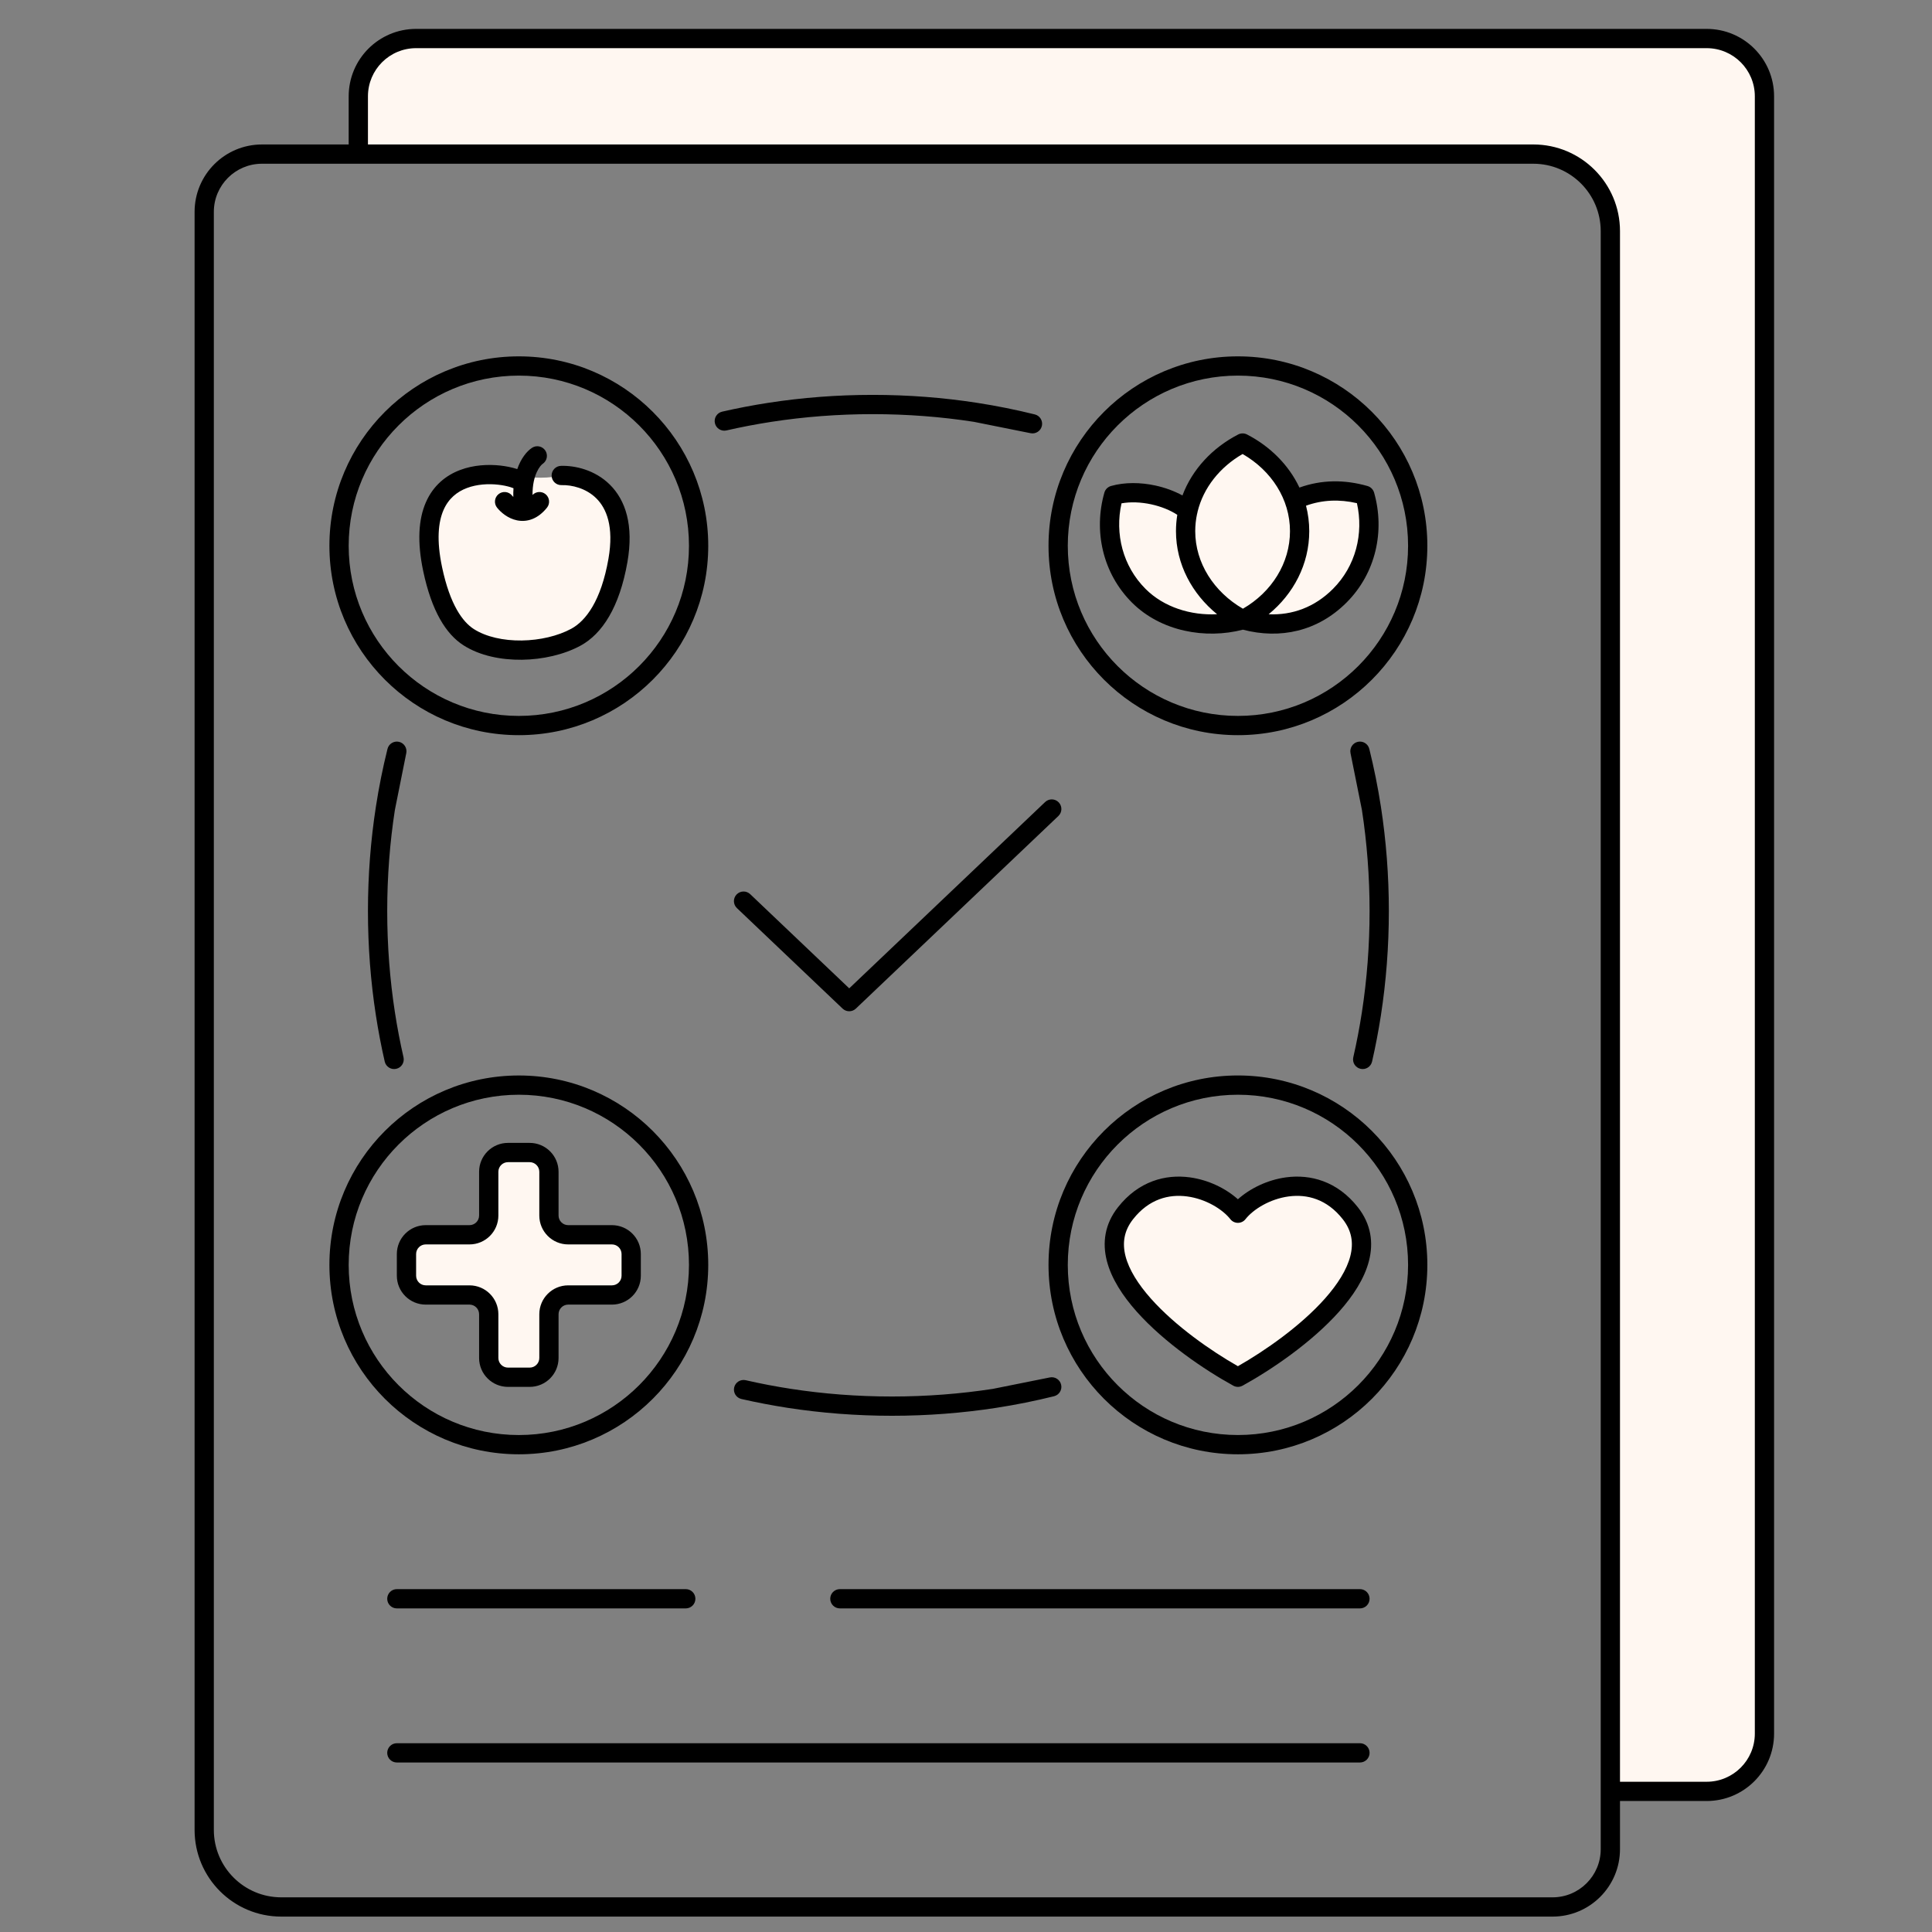 <svg width="111" height="111" viewBox="0 0 111 111" fill="none" xmlns="http://www.w3.org/2000/svg">
<rect x="0" y="0" width="111" height="111" fill="#808080" stroke="none"/>
<path d="M20.59 5.533C20.59 3.7 22.076 2.213 23.91 2.213H98.057C99.891 2.213 101.377 3.7 101.377 5.533V99.601C101.377 101.435 99.891 102.921 98.057 102.921H92.524V13.28C92.524 10.835 90.542 8.853 88.097 8.853H20.59V5.533Z" fill="#FFF7F1"/>
<path d="M74.475 28.878C73.992 27.437 72.897 26.263 71.457 25.508C69.829 26.361 68.681 27.75 68.335 29.454C67.033 28.572 65.537 28.147 64.037 28.574C63.464 30.584 63.938 32.795 65.476 34.333C67.014 35.87 69.225 36.345 71.235 35.772C71.252 35.71 71.269 35.647 71.284 35.585C71.33 35.611 71.376 35.637 71.421 35.662C71.431 35.699 71.441 35.736 71.452 35.772C73.461 36.345 75.644 35.775 77.182 34.237C78.599 32.594 79.058 30.578 78.485 28.569C77.107 28.176 75.712 28.279 74.475 28.878Z" fill="#FFF7F1"/>
<path d="M32.605 27.328C34.023 27.446 36.15 28.52 35.505 32.202C35.068 34.7 34.133 36.046 33.087 36.612C31.375 37.539 28.58 37.657 26.937 36.613C26.105 36.086 25.331 34.924 24.861 32.703C23.923 28.27 26.294 27.261 28.14 27.267C28.586 27.268 29.057 27.311 29.534 27.354C30.375 27.43 31.235 27.509 32.006 27.365C32.239 27.321 32.368 27.309 32.605 27.328Z" fill="#FFF7F1"/>
<path d="M31.541 67.323C31.541 66.712 31.046 66.216 30.435 66.216H29.19C28.578 66.216 28.083 66.712 28.083 67.323V69.836C28.083 70.447 27.587 70.943 26.976 70.943H24.463C23.852 70.943 23.357 71.438 23.357 72.049V73.294C23.357 73.906 23.852 74.401 24.463 74.401H26.976C27.587 74.401 28.083 74.897 28.083 75.508V78.021C28.083 78.632 28.578 79.128 29.19 79.128H30.435C31.046 79.128 31.541 78.632 31.541 78.021V75.508C31.541 74.897 32.037 74.401 32.648 74.401H35.161C35.772 74.401 36.268 73.906 36.268 73.294V72.049C36.268 71.438 35.772 70.943 35.161 70.943H32.648C32.037 70.943 31.541 70.447 31.541 69.836V67.323Z" fill="#FFF7F1"/>
<path d="M71.126 79.127C67.897 77.354 62.086 72.987 64.668 69.704C66.767 67.036 70.05 68.336 71.126 69.704C72.202 68.336 75.485 67.036 77.584 69.704C80.166 72.987 74.355 77.354 71.126 79.127Z" fill="#FFF7F1"/>
<path d="M48.254 91.301C47.948 91.301 47.7 91.549 47.7 91.854C47.7 92.16 47.948 92.408 48.254 92.408H78.134C78.439 92.408 78.687 92.16 78.687 91.854C78.687 91.549 78.439 91.301 78.134 91.301H48.254Z" fill="black"/>
<path d="M22.247 91.854C22.247 91.549 22.494 91.301 22.8 91.301H39.4C39.706 91.301 39.953 91.549 39.953 91.854C39.953 92.16 39.706 92.408 39.4 92.408H22.8C22.494 92.408 22.247 92.16 22.247 91.854Z" fill="black"/>
<path d="M22.8 100.154C22.494 100.154 22.247 100.402 22.247 100.708C22.247 101.013 22.494 101.261 22.8 101.261H78.134C78.439 101.261 78.687 101.013 78.687 100.708C78.687 100.402 78.439 100.154 78.134 100.154H22.8Z" fill="black"/>
<path fill-rule="evenodd" clip-rule="evenodd" d="M20.033 5.533C20.033 3.394 21.767 1.66 23.907 1.66H98.054C100.193 1.66 101.927 3.394 101.927 5.533V99.601C101.927 101.74 100.193 103.474 98.054 103.474H93.074V106.241C93.074 108.38 91.34 110.115 89.201 110.115H16.16C13.409 110.115 11.18 107.885 11.18 105.134V12.173C11.18 10.034 12.914 8.3 15.053 8.3H20.033V5.533ZM98.054 102.368H93.074V13.28C93.074 10.53 90.844 8.3 88.094 8.3H21.14V5.533C21.14 4.005 22.378 2.767 23.907 2.767H98.054C99.582 2.767 100.821 4.005 100.821 5.533V99.601C100.821 101.129 99.582 102.368 98.054 102.368ZM15.053 9.407H88.094C90.233 9.407 91.967 11.141 91.967 13.28V106.241C91.967 107.769 90.729 109.008 89.201 109.008H16.16C14.021 109.008 12.286 107.274 12.286 105.134V12.173C12.286 10.645 13.525 9.407 15.053 9.407Z" fill="black"/>
<path fill-rule="evenodd" clip-rule="evenodd" d="M71.646 24.962C71.487 24.88 71.298 24.88 71.138 24.962C69.659 25.726 68.498 26.966 67.936 28.466C67.462 28.206 66.922 28.012 66.372 27.893C65.538 27.713 64.629 27.695 63.83 27.922C63.646 27.975 63.502 28.119 63.45 28.303C62.825 30.495 63.339 32.923 65.033 34.618C66.703 36.288 69.271 36.733 71.41 36.177C73.549 36.738 75.706 36.276 77.363 34.618C79.057 32.924 79.571 30.495 78.947 28.303C78.894 28.119 78.75 27.975 78.566 27.923C77.25 27.547 75.924 27.556 74.657 28.013C74.045 26.717 72.974 25.647 71.646 24.962ZM68.803 29.405C68.799 29.447 68.789 29.489 68.775 29.529C68.706 29.85 68.67 30.18 68.67 30.517C68.67 32.35 69.75 34.014 71.41 34.973C73.062 34.017 74.114 32.355 74.114 30.517C74.114 28.683 73.051 27.04 71.392 26.084C70.078 26.842 69.137 28.031 68.803 29.405ZM66.139 28.975C66.71 29.099 67.236 29.313 67.639 29.578C67.59 29.884 67.564 30.197 67.564 30.517C67.564 32.418 68.491 34.121 69.926 35.29C68.421 35.367 66.871 34.891 65.816 33.835C64.506 32.525 64.043 30.666 64.435 28.918C64.955 28.825 65.553 28.849 66.139 28.975ZM76.581 33.836C75.531 34.886 74.247 35.354 72.887 35.292C74.317 34.122 75.221 32.416 75.221 30.517C75.221 30.012 75.156 29.522 75.035 29.054C75.972 28.716 76.954 28.675 77.96 28.909C78.355 30.66 77.893 32.523 76.581 33.836Z" fill="black"/>
<path fill-rule="evenodd" clip-rule="evenodd" d="M71.123 20.474C65.113 20.474 60.241 25.346 60.241 31.356C60.241 37.366 65.113 42.238 71.123 42.238C77.134 42.238 82.006 37.366 82.006 31.356C82.006 25.346 77.134 20.474 71.123 20.474ZM61.348 31.356C61.348 25.957 65.724 21.58 71.123 21.58C76.522 21.58 80.899 25.957 80.899 31.356C80.899 36.755 76.522 41.132 71.123 41.132C65.724 41.132 61.348 36.755 61.348 31.356Z" fill="black"/>
<path d="M50.139 23.794C48.146 23.794 46.2 23.946 44.321 24.236C43.445 24.371 42.583 24.536 41.737 24.73C41.439 24.798 41.142 24.612 41.074 24.314C41.006 24.016 41.192 23.719 41.49 23.651C42.362 23.451 43.25 23.281 44.152 23.142C46.087 22.843 48.09 22.687 50.139 22.687C52.188 22.687 54.191 22.843 56.126 23.142C57.259 23.317 58.37 23.541 59.454 23.81C59.746 23.882 59.926 24.175 59.86 24.468C59.794 24.761 59.506 24.948 59.212 24.889L55.945 24.234C54.069 23.945 52.128 23.794 50.139 23.794Z" fill="black"/>
<path d="M51.246 80.234C49.252 80.234 47.307 80.082 45.428 79.792C44.551 79.657 43.689 79.492 42.844 79.298C42.546 79.23 42.249 79.416 42.181 79.714C42.113 80.012 42.299 80.309 42.597 80.377C43.468 80.576 44.356 80.746 45.259 80.886C47.194 81.184 49.196 81.341 51.246 81.341C53.295 81.341 55.297 81.184 57.232 80.886C58.366 80.711 59.477 80.487 60.56 80.218C60.852 80.145 61.033 79.853 60.967 79.56C60.901 79.266 60.613 79.079 60.318 79.138L57.051 79.794C55.176 80.082 53.234 80.234 51.246 80.234Z" fill="black"/>
<path d="M78.245 58.16C78.535 56.281 78.687 54.335 78.687 52.342C78.687 50.353 78.535 48.411 78.247 46.536L77.591 43.269C77.532 42.974 77.719 42.686 78.013 42.62C78.306 42.555 78.598 42.735 78.671 43.027C78.94 44.111 79.164 45.221 79.339 46.355C79.637 48.29 79.794 50.292 79.794 52.342C79.794 54.391 79.637 56.393 79.339 58.328C79.199 59.231 79.029 60.119 78.83 60.991C78.761 61.289 78.465 61.475 78.167 61.407C77.869 61.339 77.683 61.042 77.751 60.744C77.945 59.898 78.11 59.036 78.245 58.16Z" fill="black"/>
<path d="M22.247 52.342C22.247 54.335 22.399 56.281 22.689 58.16C22.824 59.036 22.989 59.898 23.183 60.744C23.251 61.042 23.065 61.339 22.767 61.407C22.469 61.475 22.172 61.289 22.104 60.991C21.904 60.119 21.734 59.231 21.595 58.328C21.296 56.393 21.14 54.391 21.14 52.342C21.14 50.292 21.296 48.29 21.595 46.355C21.77 45.221 21.993 44.111 22.263 43.027C22.335 42.735 22.628 42.555 22.921 42.62C23.214 42.686 23.401 42.974 23.342 43.269L22.687 46.536C22.398 48.411 22.247 50.353 22.247 52.342Z" fill="black"/>
<path fill-rule="evenodd" clip-rule="evenodd" d="M29.186 65.663C28.27 65.663 27.526 66.406 27.526 67.323V69.836C27.526 70.142 27.279 70.389 26.973 70.389H24.46C23.543 70.389 22.8 71.133 22.8 72.049V73.294C22.8 74.211 23.543 74.954 24.46 74.954H26.973C27.279 74.954 27.526 75.202 27.526 75.508V78.021C27.526 78.938 28.27 79.681 29.186 79.681H30.431C31.348 79.681 32.091 78.938 32.091 78.021V75.508C32.091 75.202 32.339 74.954 32.645 74.954H35.158C36.075 74.954 36.818 74.211 36.818 73.294V72.049C36.818 71.133 36.075 70.389 35.158 70.389H32.645C32.339 70.389 32.091 70.142 32.091 69.836V67.323C32.091 66.406 31.348 65.663 30.431 65.663H29.186ZM28.633 67.323C28.633 67.017 28.881 66.77 29.186 66.77H30.431C30.737 66.77 30.985 67.017 30.985 67.323V69.836C30.985 70.753 31.728 71.496 32.645 71.496H35.158C35.463 71.496 35.711 71.744 35.711 72.049V73.294C35.711 73.6 35.463 73.848 35.158 73.848H32.645C31.728 73.848 30.985 74.591 30.985 75.508V78.021C30.985 78.326 30.737 78.574 30.431 78.574H29.186C28.881 78.574 28.633 78.326 28.633 78.021V75.508C28.633 74.591 27.89 73.848 26.973 73.848H24.46C24.154 73.848 23.907 73.6 23.907 73.294V72.049C23.907 71.744 24.154 71.496 24.46 71.496H26.973C27.89 71.496 28.633 70.753 28.633 69.836V67.323Z" fill="black"/>
<path fill-rule="evenodd" clip-rule="evenodd" d="M18.926 72.672C18.926 66.662 23.799 61.79 29.809 61.79C35.819 61.79 40.691 66.662 40.691 72.672C40.691 78.682 35.819 83.554 29.809 83.554C23.799 83.554 18.926 78.682 18.926 72.672ZM29.809 62.896C24.41 62.896 20.033 67.273 20.033 72.672C20.033 78.071 24.41 82.448 29.809 82.448C35.208 82.448 39.584 78.071 39.584 72.672C39.584 67.273 35.208 62.896 29.809 62.896Z" fill="black"/>
<path fill-rule="evenodd" clip-rule="evenodd" d="M68.35 67.642C69.437 67.787 70.442 68.291 71.122 68.902C71.803 68.291 72.808 67.787 73.894 67.642C75.282 67.457 76.83 67.856 78.015 69.362C78.778 70.332 78.921 71.402 78.65 72.45C78.387 73.47 77.738 74.457 76.944 75.35C75.353 77.138 73.033 78.709 71.389 79.612C71.223 79.704 71.022 79.704 70.856 79.612C69.212 78.709 66.892 77.138 65.301 75.35C64.507 74.457 63.858 73.47 63.594 72.45C63.324 71.402 63.467 70.332 64.23 69.362C65.415 67.856 66.963 67.457 68.35 67.642ZM65.1 70.046C66.014 68.884 67.157 68.599 68.204 68.739C69.288 68.883 70.245 69.483 70.688 70.046C70.792 70.179 70.953 70.257 71.122 70.257C71.292 70.257 71.452 70.179 71.557 70.046C72 69.483 72.956 68.883 74.041 68.739C75.088 68.599 76.231 68.884 77.145 70.046C77.673 70.717 77.772 71.424 77.579 72.173C77.378 72.951 76.856 73.783 76.117 74.614C74.722 76.182 72.68 77.607 71.122 78.493C69.565 77.607 67.523 76.182 66.128 74.614C65.388 73.783 64.867 72.951 64.666 72.174C64.473 71.424 64.572 70.717 65.1 70.046Z" fill="black"/>
<path fill-rule="evenodd" clip-rule="evenodd" d="M71.123 61.789C65.113 61.789 60.241 66.662 60.241 72.672C60.241 78.682 65.113 83.554 71.123 83.554C77.134 83.554 82.006 78.682 82.006 72.672C82.006 66.662 77.134 61.789 71.123 61.789ZM61.348 72.672C61.348 67.273 65.724 62.896 71.123 62.896C76.522 62.896 80.899 67.273 80.899 72.672C80.899 78.071 76.522 82.447 71.123 82.447C65.724 82.447 61.348 78.071 61.348 72.672Z" fill="black"/>
<path d="M25.399 32.589C25.069 31.027 25.184 29.988 25.48 29.306C25.77 28.639 26.26 28.253 26.823 28.039C27.399 27.82 28.054 27.785 28.619 27.847C28.898 27.878 29.144 27.931 29.333 27.99C29.399 28.011 29.455 28.032 29.502 28.051C29.491 28.21 29.487 28.378 29.491 28.552C29.466 28.527 29.443 28.501 29.422 28.476C29.232 28.237 28.883 28.198 28.645 28.389C28.406 28.58 28.367 28.928 28.558 29.167C28.775 29.438 29.179 29.788 29.706 29.896C30.295 30.015 30.913 29.808 31.426 29.167C31.617 28.928 31.578 28.58 31.34 28.389C31.114 28.209 30.791 28.233 30.595 28.437C30.588 27.248 31.057 26.731 31.176 26.652C31.43 26.482 31.499 26.139 31.329 25.884C31.16 25.63 30.816 25.561 30.562 25.731C30.258 25.934 29.93 26.341 29.718 26.952C29.7 26.946 29.682 26.94 29.665 26.934C29.401 26.852 29.084 26.785 28.739 26.747C28.056 26.672 27.215 26.707 26.43 27.005C25.631 27.308 24.892 27.884 24.466 28.865C24.046 29.83 23.958 31.123 24.316 32.818C24.799 35.102 25.623 36.437 26.637 37.08C27.578 37.678 28.804 37.92 29.99 37.905C31.18 37.889 32.398 37.612 33.347 37.099C34.604 36.418 35.595 34.877 36.047 32.297C36.42 30.167 35.934 28.735 35.043 27.849C34.179 26.99 33.026 26.741 32.229 26.765C31.924 26.774 31.683 27.03 31.693 27.335C31.702 27.641 31.957 27.881 32.263 27.872C32.843 27.854 33.669 28.044 34.263 28.634C34.832 29.2 35.285 30.23 34.957 32.107C34.534 34.523 33.654 35.673 32.82 36.125C32.057 36.538 31.022 36.784 29.976 36.798C28.926 36.812 27.933 36.592 27.23 36.146C26.581 35.734 25.855 34.746 25.399 32.589Z" fill="black"/>
<path fill-rule="evenodd" clip-rule="evenodd" d="M18.926 31.356C18.926 25.346 23.799 20.474 29.809 20.474C35.819 20.474 40.691 25.346 40.691 31.356C40.691 37.366 35.819 42.238 29.809 42.238C23.799 42.238 18.926 37.366 18.926 31.356ZM29.809 21.58C24.41 21.58 20.033 25.957 20.033 31.356C20.033 36.755 24.41 41.132 29.809 41.132C35.208 41.132 39.584 36.755 39.584 31.356C39.584 25.957 35.208 21.58 29.809 21.58Z" fill="black"/>
<path d="M60.828 46.099C61.038 46.321 61.03 46.671 60.808 46.881L49.172 57.948C48.959 58.151 48.623 58.151 48.41 57.948L42.339 52.174C42.117 51.964 42.108 51.613 42.319 51.392C42.53 51.17 42.88 51.162 43.101 51.372L48.791 56.784L60.046 46.08C60.267 45.869 60.617 45.878 60.828 46.099Z" fill="black"/>
</svg>
